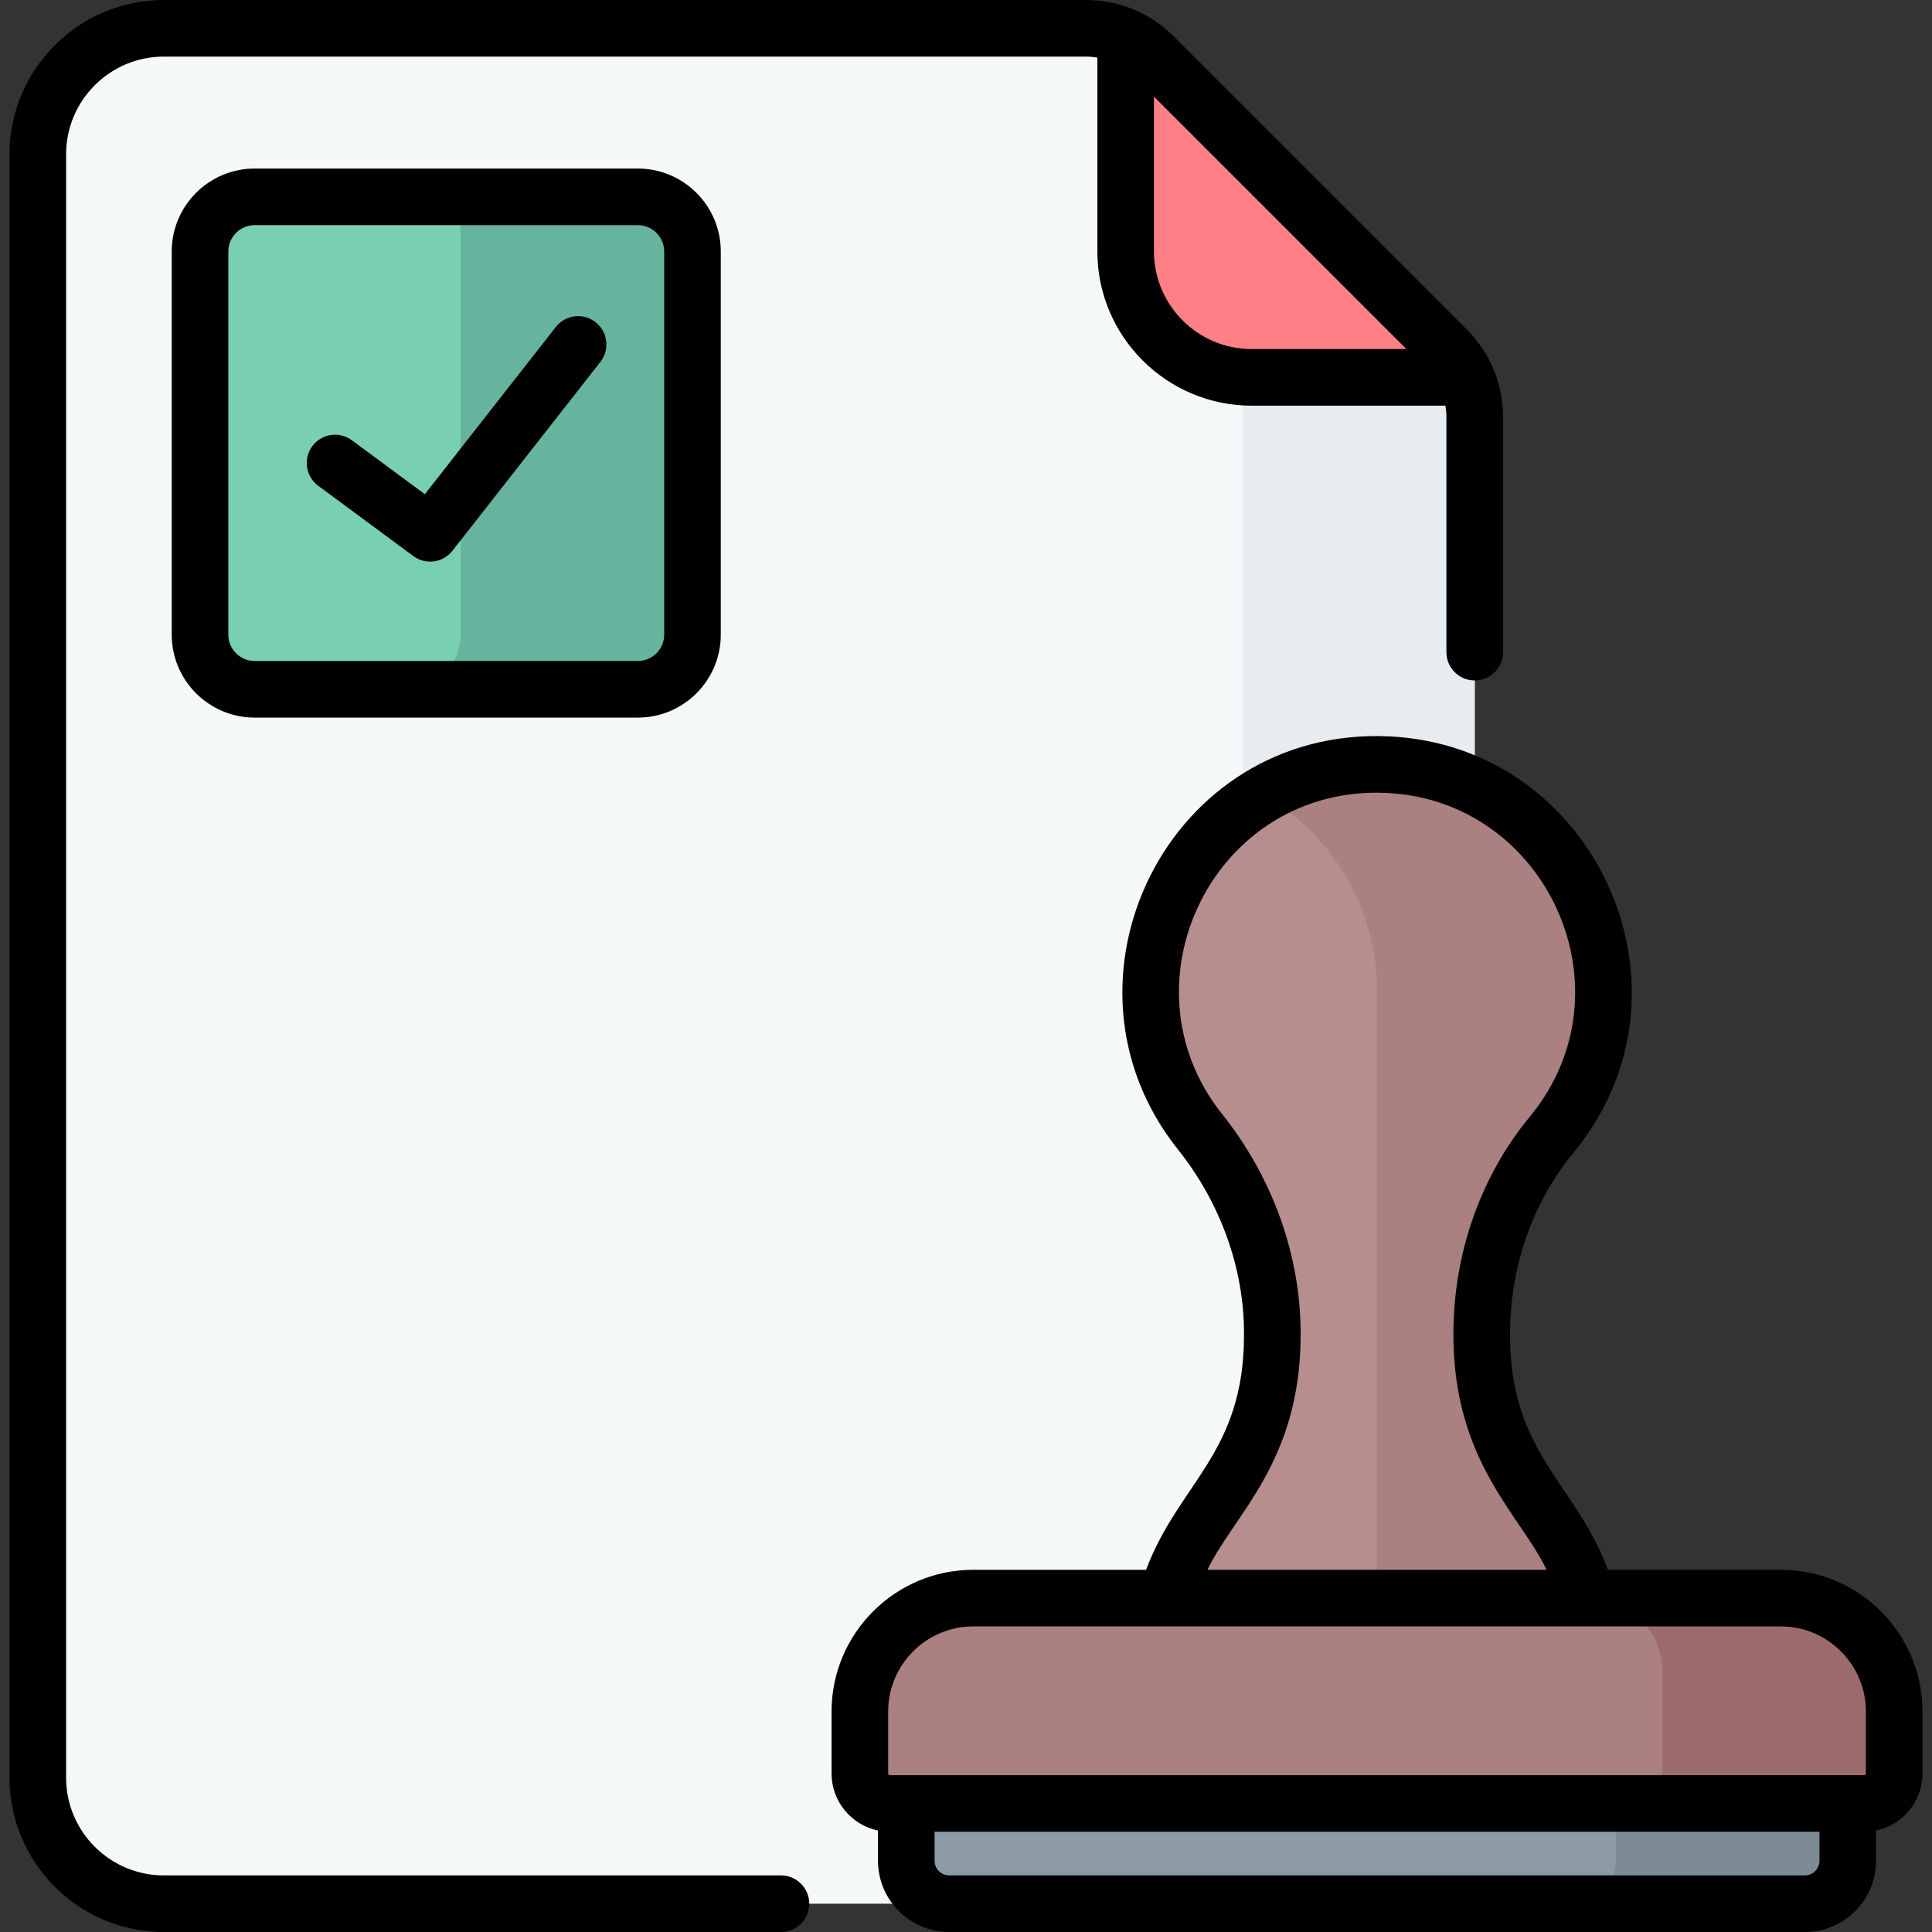 <svg id="Capa_1" enable-background="new 0 0 512 512" height="512" viewBox="0 0 512 512" width="512" xmlns="http://www.w3.org/2000/svg"><rect x="0" y="0" width="512" height="512" fill="#333333" stroke="none"/><g><g><g><g><g><g><g><g><g><g><g><g><g><path d="m43.414 7.5c-18.445 0-33.398 14.953-33.398 33.398v430.204c0 18.445 14.953 33.398 33.398 33.398h314.002c18.445 0 33.398-14.953 33.398-33.398v-360.616c0-6.71-2.666-13.146-7.411-17.891l-77.685-77.685c-4.745-4.745-11.18-7.411-17.891-7.411h-244.413z" fill="#f4f8f8"/><path d="m331.705 100.006c-.786 0-1.564-.037-2.336-.091v404.585h28.047c18.445 0 33.398-14.953 33.398-33.398v-360.616c0-3.652-.795-7.219-2.279-10.48z" fill="#e7ecf1"/><path d="m383.403 92.595-77.685-77.685c-2.163-2.163-4.679-3.888-7.411-5.131v56.829c0 18.445 14.953 33.398 33.398 33.398h56.829c-1.243-2.731-2.968-5.248-5.131-7.411z" fill="#fc8086"/></g></g></g></g></g></g></g></g></g><path d="m169.038 182.672h-101.548c-7.997 0-14.479-6.483-14.479-14.479v-101.547c0-7.997 6.483-14.479 14.479-14.479h101.547c7.997 0 14.479 6.483 14.479 14.479v101.547c.001 7.997-6.482 14.479-14.478 14.479z" fill="#78d0b1"/><path d="m169.038 52.167h-46.966v116.027c0 7.997-6.483 14.479-14.479 14.479h61.445c7.997 0 14.479-6.483 14.479-14.479v-101.548c0-7.997-6.483-14.479-14.479-14.479z" fill="#66b49d"/></g><g><g><path d="m408.249 399.166c-10.098-12.997-15.58-28.986-15.58-45.445v-.179c0-19.21 6.311-38.033 18.542-52.846 9.016-10.919 14.241-25.082 13.655-40.481-1.177-30.924-26.186-56.152-57.099-57.577-34.418-1.587-62.821 25.848-62.821 59.917 0 14.126 4.886 27.106 13.058 37.352 12.177 15.266 19.182 34.006 19.182 53.533v.281c0 16.458-5.482 32.448-15.58 45.445-10.098 12.997-15.58 28.986-15.58 45.445v6.988h117.802v-6.988c0-16.458-5.481-32.448-15.579-45.445z" fill="#b78e8e"/></g><path d="m392.669 353.721v-.179c0-19.21 6.311-38.033 18.542-52.846 9.016-10.919 14.241-25.082 13.655-40.481-1.177-30.924-26.186-56.152-57.099-57.577-12.01-.554-23.283 2.435-32.877 7.998 17.293 10.046 29.191 28.483 29.994 49.579.054 1.409.042 2.804 0 4.191v187.194h58.945v-6.989c0-16.458-5.482-32.448-15.58-45.445-10.098-12.996-15.58-28.986-15.58-45.445z" fill="#aa8080"/><g><path d="m478.306 504.5h-226.757c-6.28 0-11.372-5.091-11.372-11.372v-30.649h249.5v30.649c.001 6.281-5.091 11.372-11.371 11.372z" fill="#8c9ba6"/><path d="m428.233 462.479v30.649c0 6.28-5.091 11.372-11.372 11.372h61.445c6.28 0 11.372-5.091 11.372-11.372v-30.649z" fill="#7c8b96"/><path d="m494.025 477.938h-258.195c-4.396 0-7.959-3.563-7.959-7.959v-16.397c0-16.607 13.463-30.069 30.069-30.069h213.974c16.607 0 30.069 13.462 30.069 30.069v16.397c.001 4.395-3.562 7.959-7.958 7.959z" fill="#aa8080"/><path d="m471.915 423.512h-50.779c10.716 0 19.403 8.687 19.403 19.403v35.022h53.486c4.396 0 7.959-3.563 7.959-7.959v-16.397c0-16.607-13.462-30.069-30.069-30.069z" fill="#9d6b6b"/></g></g></g></g><g><g><g><path d="m157.826 85.379c-3.26-2.555-7.976-1.981-10.529 1.28l-34.705 44.308-19.344-14.296c-3.331-2.462-8.027-1.758-10.489 1.574-2.462 3.331-1.757 8.027 1.574 10.489l25.209 18.631c3.266 2.414 7.858 1.79 10.362-1.407l39.202-50.05c2.554-3.261 1.981-7.974-1.28-10.529z"/><path d="m67.49 44.667c-12.119 0-21.979 9.86-21.979 21.979v101.547c0 12.119 9.86 21.979 21.979 21.979h101.547c12.119 0 21.979-9.86 21.979-21.979v-101.547c0-12.12-9.86-21.979-21.979-21.979zm108.527 21.979v101.547c0 3.848-3.131 6.979-6.979 6.979h-101.548c-3.848 0-6.979-3.131-6.979-6.979v-101.547c0-3.849 3.131-6.979 6.979-6.979h101.547c3.849 0 6.98 3.13 6.98 6.979z"/><path d="m206.959 497h-163.545c-14.28 0-25.898-11.618-25.898-25.898v-430.205c0-14.279 11.617-25.897 25.898-25.897h244.414c1.01 0 2.004.101 2.98.265v51.343c0 22.551 18.347 40.897 40.897 40.897h51.343c.164.977.265 1.97.265 2.98v62.346c0 4.142 3.358 7.5 7.5 7.5s7.5-3.358 7.5-7.5v-62.346c0-8.761-3.412-16.999-9.607-23.194l-77.685-77.684c-6.195-6.195-14.432-9.607-23.194-9.607h-244.413c-22.552 0-40.898 18.347-40.898 40.897v430.205c0 22.551 18.346 40.898 40.898 40.898h163.545c4.142 0 7.5-3.358 7.5-7.5s-3.358-7.5-7.5-7.5zm165.748-404.494h-41.002c-14.28 0-25.897-11.618-25.897-25.897v-41.002z"/><path d="m471.915 416.012h-45.786c-8.606-23.019-25.959-30.829-25.959-62.291v-.179c0-17.858 5.975-34.93 16.825-48.071 35.465-42.951 5.939-107.798-48.883-110.325-58.593-2.715-91.527 64.864-55.971 109.438 11.314 14.185 17.546 31.536 17.546 48.856v.281c0 31.481-17.389 39.364-25.96 62.291h-45.787c-20.716 0-37.569 16.854-37.569 37.569v16.397c0 7.444 5.289 13.674 12.307 15.134v8.016c0 10.406 8.466 18.872 18.872 18.872h226.757c10.406 0 18.872-8.466 18.872-18.872v-8.016c7.017-1.46 12.307-7.69 12.307-15.134v-16.397c-.002-20.716-16.855-37.569-37.571-37.569zm-127.229-62.291v-.281c0-20.706-7.394-41.379-20.819-58.21-27.655-34.669-2.039-87.204 43.554-85.1 42.598 1.963 65.585 52.389 38.007 85.791-13.064 15.822-20.258 36.285-20.258 57.621v.179c0 33.69 17.78 47.761 24.689 62.291h-89.862c6.946-14.609 24.689-28.537 24.689-62.291zm-109.315 99.86c0-12.445 10.125-22.569 22.569-22.569h213.975c12.445 0 22.569 10.125 22.569 22.569v16.397c0 .253-.206.459-.459.459h-258.195c-.253 0-.459-.206-.459-.459zm242.935 43.419h-226.757c-2.135 0-3.872-1.737-3.872-3.872v-7.691h234.5v7.691c.001 2.135-1.736 3.872-3.871 3.872z"/></g></g></g></g></svg>